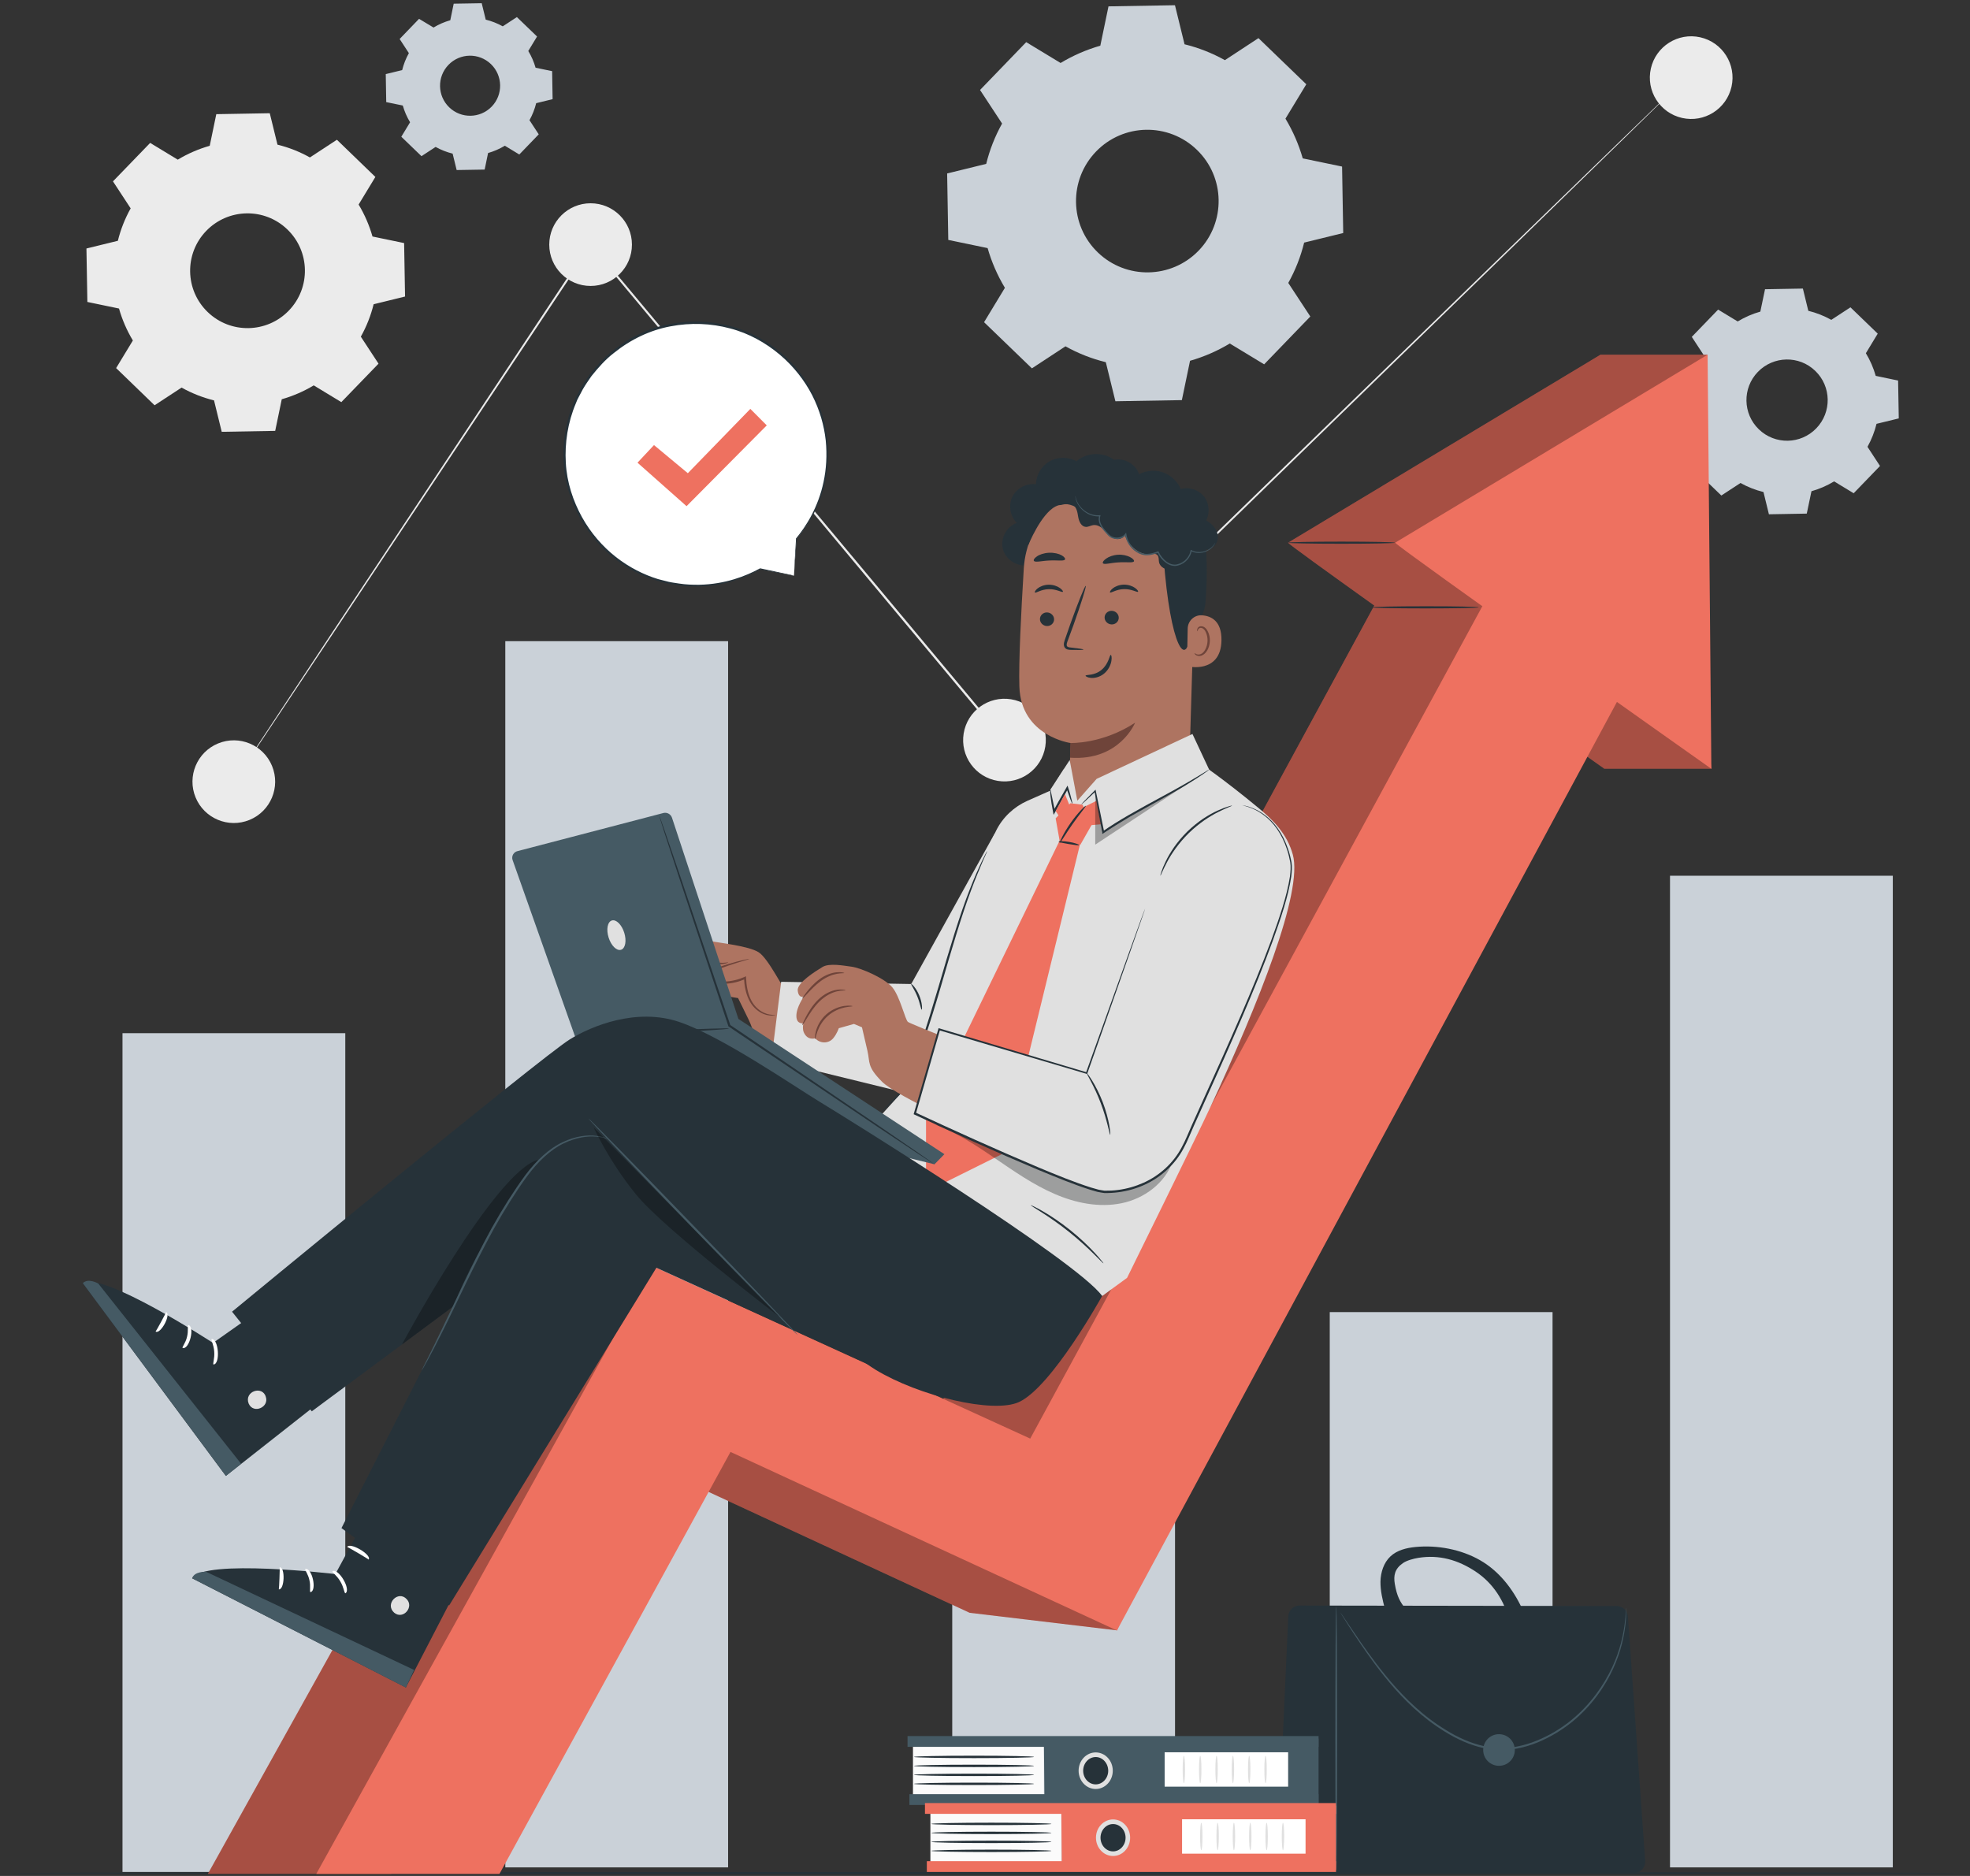 <svg width="294" height="280" viewBox="0 0 294 280" fill="none" xmlns="http://www.w3.org/2000/svg">
<rect x="0" y="0" width="294" height="280" fill="#333333" stroke="none"/>
<path d="M51.53 154.21H18.28V279.4H51.53V154.21Z" fill="#CAD1D8"/>
<path d="M231.7 195.84H198.45V278.71H231.7V195.84Z" fill="#CAD1D8"/>
<path d="M282.48 130.71H249.23V278.72H282.48V130.71Z" fill="#CAD1D8"/>
<path d="M175.36 136.08H142.11V278.71H175.36V136.08Z" fill="#CAD1D8"/>
<path d="M108.66 95.7H75.41V278.72H108.66V95.7Z" fill="#CAD1D8"/>
<path d="M249.23 13.92C249.23 13.92 249.07 14.09 248.74 14.41C248.41 14.74 247.93 15.21 247.29 15.84C246.01 17.1 244.12 18.95 241.67 21.34C236.77 26.12 229.65 33.06 220.77 41.72C202.99 59.02 178.17 83.18 149.99 110.61L149.87 110.73L149.76 110.6C144.2 103.93 138.38 96.97 132.45 89.86C116.53 70.77 101.43 52.67 88.02 36.6L88.26 36.59C72.5 60.28 59.18 80.31 49.79 94.42C45.09 101.46 41.38 107.03 38.84 110.84C37.57 112.74 36.59 114.19 35.93 115.18C35.6 115.67 35.35 116.04 35.18 116.29C35.01 116.54 34.92 116.66 34.92 116.66C34.92 116.66 35 116.53 35.16 116.27C35.33 116.01 35.57 115.64 35.89 115.14C36.54 114.14 37.51 112.68 38.76 110.77C41.29 106.95 44.97 101.37 49.64 94.31C59 80.18 72.29 60.14 88.01 36.42L88.12 36.25L88.25 36.4C101.66 52.46 116.77 70.56 132.7 89.64C138.63 96.74 144.44 103.71 150.01 110.38L149.77 110.37C177.98 82.97 202.83 58.84 220.63 41.56C229.53 32.93 236.67 26.01 241.59 21.25C244.05 18.88 245.95 17.04 247.24 15.79C247.88 15.17 248.37 14.7 248.71 14.38C249.05 14.08 249.23 13.92 249.23 13.92Z" fill="#EBEBEB"/>
<path d="M88.14 42.68C91.548 42.68 94.31 39.918 94.31 36.51C94.31 33.102 91.548 30.34 88.14 30.34C84.732 30.34 81.97 33.102 81.97 36.51C81.97 39.918 84.732 42.68 88.14 42.68Z" fill="#EBEBEB"/>
<path d="M37.241 122.376C40.393 121.08 41.897 117.474 40.6 114.323C39.304 111.171 35.699 109.667 32.547 110.964C29.396 112.26 27.892 115.865 29.188 119.017C30.485 122.168 34.09 123.672 37.241 122.376Z" fill="#EBEBEB"/>
<path d="M155.997 111.449C156.541 108.085 154.255 104.916 150.891 104.372C147.527 103.828 144.359 106.114 143.815 109.478C143.271 112.842 145.557 116.01 148.921 116.554C152.285 117.099 155.453 114.813 155.997 111.449Z" fill="#EBEBEB"/>
<path d="M258.41 12.941C259.158 9.617 257.07 6.315 253.745 5.567C250.421 4.819 247.119 6.908 246.371 10.232C245.623 13.557 247.712 16.858 251.037 17.606C254.361 18.354 257.662 16.265 258.41 12.941Z" fill="#EBEBEB"/>
<path d="M26.53 23.83C28.04 22.92 29.65 22.23 31.3 21.76L32.28 17.04L40.26 16.9L41.41 21.59C43.08 22 44.71 22.64 46.25 23.5L50.28 20.86L56.02 26.41L53.52 30.53C54.43 32.04 55.12 33.65 55.59 35.3L60.31 36.28L60.45 44.26L55.76 45.41C55.35 47.08 54.71 48.71 53.85 50.25L56.49 54.28L50.94 60.02L46.82 57.52C45.31 58.43 43.7 59.12 42.05 59.59L41.07 64.31L33.09 64.45L31.94 59.76C30.27 59.35 28.64 58.71 27.1 57.85L23.07 60.49L17.33 54.94L19.83 50.82C18.92 49.31 18.23 47.7 17.76 46.05L13.04 45.07L12.9 37.09L17.59 35.94C18 34.27 18.64 32.64 19.5 31.1L16.86 27.07L22.41 21.33L26.53 23.83ZM30.78 34.46C27.49 37.86 27.59 43.29 30.99 46.57C34.39 49.86 39.82 49.76 43.1 46.36C46.39 42.96 46.29 37.53 42.89 34.25C39.49 30.96 34.07 31.06 30.78 34.46Z" fill="#EBEBEB"/>
<path d="M158.28 9.4C160.16 8.27 162.15 7.41 164.21 6.82L165.43 0.95L175.35 0.78L176.78 6.61C178.86 7.12 180.89 7.91 182.8 8.98L187.81 5.69L194.95 12.58L191.84 17.71C192.97 19.59 193.83 21.58 194.42 23.64L200.29 24.86L200.46 34.78L194.63 36.21C194.12 38.29 193.33 40.31 192.26 42.23L195.55 47.24L188.66 54.38L183.53 51.27C181.65 52.4 179.66 53.26 177.6 53.85L176.38 59.72L166.46 59.89L165.03 54.06C162.95 53.55 160.92 52.76 159.01 51.69L154 54.98L146.86 48.09L149.97 42.96C148.84 41.08 147.98 39.09 147.39 37.03L141.52 35.81L141.35 25.89L147.18 24.46C147.69 22.38 148.48 20.36 149.55 18.44L146.26 13.43L153.15 6.29L158.28 9.4ZM163.57 22.62C159.49 26.85 159.6 33.59 163.83 37.67C168.06 41.75 174.8 41.63 178.88 37.41C182.96 33.18 182.85 26.44 178.62 22.36C174.39 18.27 167.65 18.39 163.57 22.62Z" fill="#CAD1D8"/>
<path d="M64.7 4.11C65.49 3.63 66.33 3.27 67.2 3.02L67.71 0.55L71.89 0.48L72.49 2.93C73.37 3.15 74.22 3.48 75.03 3.93L77.14 2.55L80.15 5.45L78.84 7.61C79.32 8.4 79.68 9.24 79.93 10.11L82.4 10.62L82.47 14.8L80.02 15.4C79.8 16.28 79.47 17.13 79.02 17.94L80.4 20.05L77.5 23.06L75.34 21.75C74.55 22.23 73.71 22.59 72.84 22.84L72.33 25.31L68.15 25.38L67.55 22.93C66.67 22.71 65.82 22.38 65.01 21.93L62.9 23.31L59.89 20.41L61.2 18.25C60.72 17.46 60.36 16.62 60.11 15.75L57.64 15.24L57.57 11.06L60.02 10.46C60.24 9.58 60.57 8.73 61.02 7.93L59.64 5.82L62.54 2.81L64.7 4.11ZM66.93 9.68C65.21 11.46 65.26 14.3 67.04 16.02C68.82 17.74 71.66 17.69 73.38 15.91C75.1 14.13 75.05 11.29 73.27 9.57C71.48 7.85 68.65 7.9 66.93 9.68Z" fill="#CAD1D8"/>
<path d="M259.33 47.98C260.4 47.33 261.54 46.84 262.71 46.51L263.41 43.17L269.06 43.07L269.87 46.39C271.05 46.68 272.21 47.13 273.3 47.74L276.16 45.87L280.23 49.8L278.46 52.72C279.11 53.79 279.6 54.93 279.93 56.1L283.27 56.8L283.37 62.45L280.05 63.26C279.76 64.44 279.31 65.6 278.7 66.69L280.57 69.55L276.64 73.62L273.72 71.85C272.65 72.5 271.51 72.99 270.34 73.32L269.64 76.66L263.99 76.76L263.18 73.44C262 73.15 260.84 72.7 259.75 72.09L256.89 73.96L252.82 70.03L254.59 67.11C253.94 66.04 253.45 64.9 253.12 63.73L249.78 63.03L249.68 57.38L253 56.57C253.29 55.39 253.74 54.23 254.35 53.14L252.48 50.28L256.41 46.21L259.33 47.98ZM262.34 55.51C260.01 57.92 260.08 61.76 262.49 64.08C264.9 66.41 268.74 66.34 271.06 63.93C273.39 61.52 273.32 57.68 270.91 55.36C268.51 53.03 264.67 53.1 262.34 55.51Z" fill="#CAD1D8"/>
<path d="M293.43 279.57C293.43 279.66 227.89 279.73 147.06 279.73C66.2 279.73 0.68 279.66 0.68 279.57C0.68 279.48 66.21 279.41 147.06 279.41C227.89 279.41 293.43 279.48 293.43 279.57Z" fill="#263239"/>
<path d="M192.31 279.57H243.83C244.81 279.57 245.59 278.74 245.52 277.75L242.95 241.29C242.89 240.4 242.15 239.71 241.26 239.71L193.96 239.64C193.05 239.64 192.3 240.35 192.26 241.26L190.61 277.79C190.57 278.76 191.35 279.57 192.31 279.57Z" fill="#263239"/>
<path d="M199.42 279.57C199.5 279.57 199.56 270.65 199.56 259.64C199.56 248.63 199.5 239.71 199.42 239.71C199.34 239.71 199.28 248.63 199.28 259.64C199.28 270.65 199.34 279.57 199.42 279.57Z" fill="#455A64"/>
<path d="M200.03 240.66C200.03 240.66 200.05 240.71 200.11 240.81C200.18 240.92 200.26 241.05 200.36 241.22C200.6 241.6 200.93 242.12 201.35 242.79C202.23 244.14 203.5 246.1 205.21 248.41C206.94 250.71 209.12 253.4 212.05 255.87C213.51 257.1 215.16 258.26 217 259.25C218.84 260.22 220.91 260.99 223.13 261.17C225.36 261.36 227.53 260.85 229.46 260.07C231.39 259.28 233.12 258.21 234.61 257.01C237.59 254.58 239.56 251.64 240.76 249.02C241.97 246.39 242.4 244.05 242.58 242.45C242.62 242.05 242.66 241.69 242.67 241.38C242.67 241.07 242.68 240.81 242.68 240.59C242.68 240.39 242.68 240.23 242.68 240.11C242.68 240 242.68 239.95 242.67 239.95C242.67 239.95 242.66 240.01 242.65 240.11C242.64 240.23 242.63 240.39 242.62 240.59C242.61 240.81 242.6 241.07 242.58 241.37C242.55 241.68 242.5 242.03 242.46 242.43C242.25 244.01 241.79 246.32 240.57 248.92C239.35 251.5 237.39 254.4 234.44 256.79C232.97 257.98 231.26 259.02 229.35 259.8C227.45 260.57 225.32 261.05 223.15 260.87C220.98 260.7 218.94 259.94 217.13 258.99C215.32 258.01 213.68 256.88 212.22 255.66C209.31 253.23 207.12 250.56 205.37 248.28C203.64 245.99 202.34 244.05 201.44 242.72C201 242.07 200.65 241.55 200.4 241.18C200.29 241.02 200.2 240.89 200.12 240.78C200.07 240.7 200.04 240.66 200.03 240.66Z" fill="#455A64"/>
<path d="M221.35 261.2C221.35 262.51 222.41 263.56 223.71 263.56C225.02 263.56 226.07 262.5 226.07 261.2C226.07 259.89 225.01 258.84 223.71 258.84C222.41 258.83 221.35 259.89 221.35 261.2Z" fill="#455A64"/>
<path d="M207.52 232.29C208.51 231.37 209.9 231.03 211.24 230.9C214.48 230.58 218.04 231.25 220.86 232.86C223.69 234.47 225.77 237.14 227.15 240.08L225.29 242.02C224.53 238.96 222.84 236.3 220.21 234.56C217.58 232.82 214.78 232.02 211.67 232.52C210.95 232.64 209.94 232.9 209.35 233.32C208.14 234.17 207.95 235.16 208.16 236.42C208.48 238.28 208.95 239.1 209.74 240.1C208.37 240.13 208.05 240.14 206.69 240.17C206.34 238.82 206 237.46 206.02 236.06C206.05 234.68 206.5 233.24 207.52 232.29Z" fill="#263239"/>
<path d="M155.78 260.44H136.25V268.14H155.78V260.44Z" fill="#FBFBFB"/>
<path d="M196.78 259.12H135.44V260.73H196.78V259.12Z" fill="#455A64"/>
<path d="M196.78 267.79H135.72V269.4H196.78V267.79Z" fill="#455A64"/>
<path d="M155.79 259.5L155.88 269.1H196.78V259.5H155.79Z" fill="#455A64"/>
<path d="M165.73 264.29C165.73 265.61 164.74 266.68 163.52 266.68C162.3 266.68 161.31 265.61 161.31 264.29C161.31 262.97 162.3 261.9 163.52 261.9C164.74 261.9 165.73 262.97 165.73 264.29Z" fill="#263239"/>
<path d="M163.52 267.02C162.11 267.02 160.97 265.79 160.97 264.29C160.97 262.78 162.12 261.56 163.52 261.56C164.93 261.56 166.07 262.78 166.07 264.29C166.07 265.8 164.92 267.02 163.52 267.02ZM163.52 262.25C162.49 262.25 161.65 263.17 161.65 264.29C161.65 265.42 162.49 266.33 163.52 266.33C164.55 266.33 165.39 265.41 165.39 264.29C165.38 263.16 164.55 262.25 163.52 262.25Z" fill="#E0E0E0"/>
<path d="M154.32 266.25C154.32 266.35 150.31 266.43 145.36 266.43C140.41 266.43 136.4 266.35 136.4 266.25C136.4 266.15 140.41 266.07 145.36 266.07C150.3 266.07 154.32 266.15 154.32 266.25Z" fill="#263239"/>
<path d="M154.32 264.91C154.32 265.01 150.31 265.09 145.36 265.09C140.41 265.09 136.4 265.01 136.4 264.91C136.4 264.81 140.41 264.73 145.36 264.73C150.3 264.73 154.32 264.81 154.32 264.91Z" fill="#263239"/>
<path d="M154.32 263.57C154.32 263.67 150.31 263.75 145.36 263.75C140.41 263.75 136.4 263.67 136.4 263.57C136.4 263.47 140.41 263.39 145.36 263.39C150.3 263.39 154.32 263.47 154.32 263.57Z" fill="#263239"/>
<path d="M154.32 262.23C154.32 262.33 150.31 262.41 145.36 262.41C140.41 262.41 136.4 262.33 136.4 262.23C136.4 262.13 140.41 262.05 145.36 262.05C150.3 262.05 154.32 262.13 154.32 262.23Z" fill="#263239"/>
<path d="M192.24 261.54H173.81V266.67H192.24V261.54Z" fill="white"/>
<path d="M176.68 266.16C176.58 266.16 176.5 265.24 176.5 264.11C176.5 262.98 176.58 262.06 176.68 262.06C176.78 262.06 176.86 262.98 176.86 264.11C176.86 265.24 176.78 266.16 176.68 266.16Z" fill="#E0E0E0"/>
<path d="M179.12 266.16C179.02 266.16 178.94 265.24 178.94 264.11C178.94 262.98 179.02 262.06 179.12 262.06C179.22 262.06 179.3 262.98 179.3 264.11C179.3 265.24 179.22 266.16 179.12 266.16Z" fill="#E0E0E0"/>
<path d="M181.56 266.16C181.46 266.16 181.38 265.24 181.38 264.11C181.38 262.98 181.46 262.06 181.56 262.06C181.66 262.06 181.74 262.98 181.74 264.11C181.74 265.24 181.66 266.16 181.56 266.16Z" fill="#E0E0E0"/>
<path d="M184 266.16C183.9 266.16 183.82 265.24 183.82 264.11C183.82 262.98 183.9 262.06 184 262.06C184.1 262.06 184.18 262.98 184.18 264.11C184.17 265.24 184.09 266.16 184 266.16Z" fill="#E0E0E0"/>
<path d="M186.43 266.16C186.33 266.16 186.25 265.24 186.25 264.11C186.25 262.98 186.33 262.06 186.43 262.06C186.53 262.06 186.61 262.98 186.61 264.11C186.61 265.24 186.53 266.16 186.43 266.16Z" fill="#E0E0E0"/>
<path d="M188.87 266.16C188.77 266.16 188.69 265.24 188.69 264.11C188.69 262.98 188.77 262.06 188.87 262.06C188.97 262.06 189.05 262.98 189.05 264.11C189.05 265.24 188.97 266.16 188.87 266.16Z" fill="#E0E0E0"/>
<path d="M158.38 270.44H138.85V278.14H158.38V270.44Z" fill="#FBFBFB"/>
<path d="M199.38 269.12H138.04V270.73H199.38V269.12Z" fill="#EE7160"/>
<path d="M199.38 277.79H138.32V279.4H199.38V277.79Z" fill="#EE7160"/>
<path d="M158.38 269.5L158.47 279.1H199.38V269.5H158.38Z" fill="#EE7160"/>
<path d="M168.32 274.29C168.32 275.61 167.33 276.68 166.11 276.68C164.89 276.68 163.9 275.61 163.9 274.29C163.9 272.97 164.89 271.9 166.11 271.9C167.33 271.9 168.32 272.97 168.32 274.29Z" fill="#263239"/>
<path d="M166.11 277.02C164.7 277.02 163.56 275.79 163.56 274.29C163.56 272.78 164.71 271.56 166.11 271.56C167.52 271.56 168.66 272.78 168.66 274.29C168.66 275.8 167.52 277.02 166.11 277.02ZM166.11 272.25C165.08 272.25 164.24 273.17 164.24 274.29C164.24 275.42 165.08 276.33 166.11 276.33C167.14 276.33 167.98 275.41 167.98 274.29C167.98 273.16 167.14 272.25 166.11 272.25Z" fill="#E0E0E0"/>
<path d="M156.91 276.25C156.91 276.35 152.9 276.43 147.95 276.43C143 276.43 138.99 276.35 138.99 276.25C138.99 276.15 143 276.07 147.95 276.07C152.9 276.07 156.91 276.15 156.91 276.25Z" fill="#263239"/>
<path d="M156.91 274.91C156.91 275.01 152.9 275.09 147.95 275.09C143 275.09 138.99 275.01 138.99 274.91C138.99 274.81 143 274.73 147.95 274.73C152.9 274.73 156.91 274.81 156.91 274.91Z" fill="#263239"/>
<path d="M156.91 273.57C156.91 273.67 152.9 273.75 147.95 273.75C143 273.75 138.99 273.67 138.99 273.57C138.99 273.47 143 273.39 147.95 273.39C152.9 273.39 156.91 273.47 156.91 273.57Z" fill="#263239"/>
<path d="M156.91 272.23C156.91 272.33 152.9 272.41 147.95 272.41C143 272.41 138.99 272.33 138.99 272.23C138.99 272.13 143 272.05 147.95 272.05C152.9 272.05 156.91 272.13 156.91 272.23Z" fill="#263239"/>
<path d="M194.84 271.54H176.41V276.67H194.84V271.54Z" fill="white"/>
<path d="M179.28 276.16C179.18 276.16 179.1 275.24 179.1 274.11C179.1 272.98 179.18 272.06 179.28 272.06C179.38 272.06 179.46 272.98 179.46 274.11C179.46 275.24 179.38 276.16 179.28 276.16Z" fill="#E0E0E0"/>
<path d="M181.72 276.16C181.62 276.16 181.54 275.24 181.54 274.11C181.54 272.98 181.62 272.06 181.72 272.06C181.82 272.06 181.9 272.98 181.9 274.11C181.89 275.24 181.81 276.16 181.72 276.16Z" fill="#E0E0E0"/>
<path d="M184.15 276.16C184.05 276.16 183.97 275.24 183.97 274.11C183.97 272.98 184.05 272.06 184.15 272.06C184.25 272.06 184.33 272.98 184.33 274.11C184.33 275.24 184.25 276.16 184.15 276.16Z" fill="#E0E0E0"/>
<path d="M186.59 276.16C186.49 276.16 186.41 275.24 186.41 274.11C186.41 272.98 186.49 272.06 186.59 272.06C186.69 272.06 186.77 272.98 186.77 274.11C186.77 275.24 186.69 276.16 186.59 276.16Z" fill="#E0E0E0"/>
<path d="M189.03 276.16C188.93 276.16 188.85 275.24 188.85 274.11C188.85 272.98 188.93 272.06 189.03 272.06C189.13 272.06 189.21 272.98 189.21 274.11C189.21 275.24 189.13 276.16 189.03 276.16Z" fill="#E0E0E0"/>
<path d="M191.47 276.16C191.37 276.16 191.29 275.24 191.29 274.11C191.29 272.98 191.37 272.06 191.47 272.06C191.57 272.06 191.65 272.98 191.65 274.11C191.64 275.24 191.56 276.16 191.47 276.16Z" fill="#E0E0E0"/>
<path d="M118.49 85.93L113.43 84.92C110.03 86.83 106.02 87.75 101.79 87.32C91.82 86.29 84.13 77.69 84.21 67.67C84.29 56.09 94.3 47.07 105.9 48.27C115.75 49.29 123.39 57.7 123.47 67.61C123.51 72.52 121.76 76.99 118.86 80.43L118.87 80.42L118.49 85.93Z" fill="white"/>
<path d="M118.49 85.93C118.49 85.93 118.49 85.8 118.5 85.56C118.51 85.3 118.53 84.95 118.56 84.49C118.62 83.55 118.7 82.18 118.8 80.41L118.91 80.47C118.91 80.47 118.9 80.47 118.9 80.48C118.87 80.5 118.82 80.49 118.8 80.46C118.78 80.43 118.78 80.4 118.8 80.37C120.34 78.51 122.11 75.7 122.91 71.92C123.31 70.04 123.45 67.94 123.23 65.73C122.99 63.52 122.34 61.21 121.21 58.99C120.07 56.78 118.44 54.68 116.37 52.93C114.3 51.19 111.78 49.75 108.96 49.02C106.15 48.26 103.08 48.13 100.06 48.71C97.03 49.27 94.11 50.67 91.62 52.68C90.33 53.67 89.27 54.89 88.28 56.12C87.83 56.77 87.37 57.42 86.98 58.1L86.43 59.14L86.16 59.66L85.94 60.2C84.73 63.06 84.27 66.14 84.44 69.07C84.6 72.01 85.53 74.79 86.85 77.18C88.18 79.58 89.95 81.59 91.92 83.14C93.89 84.68 96.05 85.77 98.19 86.43C98.73 86.57 99.26 86.71 99.79 86.84C100.32 86.96 100.85 87.01 101.36 87.1C102.39 87.26 103.4 87.29 104.36 87.28C108.23 87.2 111.31 85.99 113.41 84.84C113.42 84.83 113.44 84.83 113.46 84.83C115.07 85.17 116.32 85.43 117.18 85.62C117.6 85.71 117.92 85.78 118.16 85.83C118.37 85.9 118.49 85.93 118.49 85.93C118.49 85.93 118.39 85.92 118.17 85.88C117.94 85.84 117.62 85.78 117.2 85.7C116.32 85.53 115.05 85.29 113.42 84.98L113.47 84.97C111.37 86.16 108.27 87.41 104.36 87.52C103.39 87.54 102.37 87.52 101.32 87.36C100.8 87.27 100.26 87.22 99.73 87.1C99.2 86.97 98.66 86.83 98.11 86.69C95.94 86.03 93.75 84.94 91.74 83.38C89.74 81.81 87.93 79.77 86.58 77.34C85.23 74.91 84.28 72.09 84.11 69.1C83.93 66.12 84.39 62.99 85.62 60.07L85.84 59.52L86.11 58.99C86.29 58.64 86.48 58.28 86.67 57.93C87.07 57.24 87.53 56.58 87.99 55.91C89 54.65 90.09 53.41 91.39 52.4C93.92 50.35 96.9 48.93 99.98 48.36C103.05 47.77 106.18 47.91 109.04 48.68C111.91 49.43 114.47 50.89 116.57 52.67C118.68 54.46 120.32 56.6 121.47 58.84C122.61 61.09 123.26 63.44 123.49 65.68C123.7 67.92 123.56 70.05 123.13 71.95C122.3 75.77 120.48 78.59 118.9 80.45L118.8 80.34L118.81 80.33C118.84 80.31 118.89 80.31 118.91 80.35C118.92 80.36 118.92 80.38 118.92 80.4C118.78 82.18 118.67 83.56 118.59 84.51C118.55 84.96 118.52 85.31 118.5 85.56C118.5 85.82 118.49 85.93 118.49 85.93Z" fill="#263239"/>
<path d="M95.14 69.06L97.6 66.43L102.65 70.63L111.98 61.03L114.43 63.49L102.46 75.55L95.14 69.06Z" fill="#EE7160"/>
<path d="M254.84 52.94H238.86L192.23 81C192.4 81.26 197.91 85.24 205.1 90.38L137.58 214.71L81.07 189.75L31.03 279.68H58.37L92.85 216.7L144.71 240.72L166.69 243.34L226.2 105.37C233.68 110.67 239.42 114.73 239.42 114.73H255.4C255.4 114.73 250.74 75.62 250.74 75.31C250.74 75 254.84 52.94 254.84 52.94Z" fill="#EE7160"/>
<path opacity="0.3" d="M254.84 52.94H238.86L192.23 81C192.4 81.26 197.91 85.24 205.1 90.38L137.58 214.71L81.07 189.75L31.03 279.68H58.37L92.85 216.7L144.71 240.72L166.69 243.34L226.2 105.37C233.68 110.67 239.42 114.73 239.42 114.73H255.4C255.4 114.73 250.74 75.62 250.74 75.31C250.74 75 254.84 52.94 254.84 52.94Z" fill="#010202"/>
<path d="M47.2 279.69L97.44 188.99L153.75 214.72L226.37 81L247.99 92.36L166.69 243.36L109.02 216.71L74.54 279.69H47.2Z" fill="#EE7160"/>
<path d="M208.21 81C208.72 81.77 255.4 114.75 255.4 114.75L254.84 52.94L208.21 81Z" fill="#EE7160"/>
<path d="M208.21 81C208.21 81.09 204.63 81.16 200.22 81.16C195.81 81.16 192.23 81.09 192.23 81C192.23 80.91 195.81 80.84 200.22 80.84C204.63 80.84 208.21 80.91 208.21 81Z" fill="#263239"/>
<path d="M220.69 90.65C220.69 90.74 217.11 90.81 212.7 90.81C208.29 90.81 204.71 90.74 204.71 90.65C204.71 90.56 208.29 90.49 212.7 90.49C217.12 90.48 220.69 90.56 220.69 90.65Z" fill="#263239"/>
<path d="M100.68 146.63C100.68 146.63 99.71 147.05 99.56 145.76C99.41 144.47 102.11 141.77 102.97 140.91C103.83 140.05 105.07 140.24 106.16 140.48C107.25 140.72 111.73 141.18 113.22 142.13C114.71 143.08 116.98 147.87 117.46 148.1C117.93 148.33 131.91 149.06 131.91 149.06L131.31 160.51C131.31 160.51 117.59 157.9 114.88 156.2C112.16 154.5 112.52 153.82 111.75 152.24C110.98 150.65 110.15 148.97 110.15 148.97L108.87 148.76L106.81 149.9C106.81 149.9 106.57 152.81 104.53 152.73L103.53 152.2C103.53 152.2 102.86 152.97 102.1 151.78C101.34 150.59 101.48 150.37 101.48 150.37C101.48 150.37 100.68 151.36 99.82 150.13C98.96 148.9 100.68 146.63 100.68 146.63Z" fill="#AE7461"/>
<path d="M115.74 151.49C115.74 151.5 115.69 151.52 115.59 151.54C115.49 151.56 115.33 151.58 115.13 151.58C114.73 151.58 114.13 151.49 113.49 151.11C112.85 150.75 112.18 150.09 111.75 149.18C111.31 148.27 111.09 147.16 111.03 145.97L111.25 146.1C110.33 146.53 109.25 146.8 108.12 146.84C107.32 146.87 106.54 146.78 105.82 146.6C105.47 146.5 105.07 146.44 104.77 146.11C104.61 145.95 104.57 145.62 104.73 145.44C104.88 145.25 105.07 145.19 105.22 145.12C106.48 144.61 107.63 144.21 108.62 143.91C109.6 143.61 110.41 143.41 110.96 143.28C111.52 143.15 111.83 143.1 111.84 143.12C111.85 143.14 111.54 143.24 110.99 143.4C110.44 143.56 109.65 143.8 108.68 144.13C107.71 144.46 106.57 144.87 105.33 145.39C105.18 145.45 105.03 145.52 104.97 145.61C104.91 145.7 104.91 145.8 105 145.9C105.18 146.11 105.55 146.19 105.89 146.28C106.59 146.45 107.34 146.54 108.1 146.51C109.19 146.47 110.23 146.21 111.12 145.81L111.33 145.71L111.34 145.94C111.39 147.1 111.59 148.18 111.99 149.05C112.38 149.93 112.99 150.56 113.59 150.93C114.19 151.31 114.75 151.43 115.14 151.46C115.52 151.51 115.74 151.47 115.74 151.49Z" fill="#6F443A"/>
<path d="M108.67 143.64C108.7 143.67 108.2 143.94 107.35 143.9C106.93 143.9 106.44 143.82 105.93 143.86C105.4 143.88 104.91 144.11 104.5 144.58C103.65 145.53 102.63 146.16 101.87 146.47C101.1 146.8 100.58 146.86 100.57 146.83C100.56 146.78 101.04 146.63 101.77 146.27C102.49 145.9 103.43 145.29 104.26 144.36C104.48 144.13 104.72 143.9 105.02 143.77C105.31 143.63 105.62 143.58 105.9 143.57C106.47 143.55 106.95 143.65 107.36 143.68C108.17 143.77 108.65 143.59 108.67 143.64Z" fill="#6F443A"/>
<path d="M105.79 146.69C105.87 146.72 105.3 148 104.01 149.1C102.73 150.21 101.37 150.57 101.35 150.49C101.31 150.4 102.57 149.91 103.79 148.85C105.03 147.8 105.7 146.64 105.79 146.69Z" fill="#6F443A"/>
<path d="M106.29 148.45C106.37 148.46 106.19 149.59 105.37 150.69C104.56 151.8 103.54 152.32 103.51 152.25C103.45 152.17 104.34 151.56 105.11 150.5C105.88 149.45 106.19 148.42 106.29 148.45Z" fill="#6F443A"/>
<path d="M148.5 124.31L135.99 146.87L116.58 146.54L115.12 158.2L135.15 163.11L143.4 154.05L148.5 124.31Z" fill="#E0E0E0"/>
<path d="M137.55 150.7C137.45 150.71 137.33 149.78 136.9 148.73C136.48 147.68 135.91 146.93 135.99 146.87C136.05 146.81 136.76 147.5 137.2 148.61C137.66 149.72 137.64 150.7 137.55 150.7Z" fill="#263239"/>
<path d="M153.25 84.36C151.67 84.57 150.02 83.44 149.65 81.88C149.28 80.33 150.25 78.57 151.75 78.05C150.75 77.06 150.47 75.4 151.09 74.14C151.72 72.87 153.2 72.09 154.6 72.28C154.63 70.89 155.44 69.53 156.65 68.85C157.86 68.16 159.44 68.16 160.65 68.85C162.17 67.5 164.65 67.41 166.26 68.63C167.61 68.36 169.1 69.05 169.76 70.26C170.42 71.47 170.19 73.1 169.23 74.08" fill="#263239"/>
<path d="M167.04 71.84L166.32 71.85C159.12 71.99 153.23 77.64 152.79 84.83C152.38 91.52 152.01 98.91 152.13 102.49C152.37 109.91 159.81 110.91 159.81 110.91L159.36 119.83L160.24 126.63L177.35 118.92L178.32 86.57C178.82 78.87 174.76 72.14 167.04 71.84Z" fill="#AE7461"/>
<path d="M159.74 110.9C159.74 110.9 164.48 111.09 169.4 107.87C169.4 107.87 167.1 113.61 159.69 113.09L159.74 110.9Z" fill="#6F443A"/>
<path d="M155.2 92.39C155.19 92.95 155.66 93.42 156.24 93.44C156.82 93.46 157.3 93.02 157.31 92.46C157.32 91.9 156.85 91.43 156.27 91.41C155.69 91.39 155.21 91.83 155.2 92.39Z" fill="#263239"/>
<path d="M154.45 88.43C154.58 88.57 155.37 87.96 156.51 87.94C157.65 87.9 158.5 88.47 158.62 88.33C158.68 88.27 158.54 88.02 158.17 87.76C157.81 87.5 157.19 87.26 156.48 87.27C155.77 87.29 155.18 87.56 154.84 87.83C154.5 88.11 154.39 88.36 154.45 88.43Z" fill="#263239"/>
<path d="M164.85 92.15C164.84 92.71 165.31 93.18 165.89 93.2C166.47 93.22 166.95 92.78 166.96 92.22C166.97 91.66 166.5 91.19 165.92 91.17C165.34 91.15 164.86 91.59 164.85 92.15Z" fill="#263239"/>
<path d="M165.66 88.42C165.79 88.56 166.59 87.95 167.73 87.93C168.87 87.89 169.72 88.46 169.84 88.32C169.9 88.26 169.76 88.01 169.39 87.75C169.03 87.49 168.41 87.25 167.7 87.26C166.99 87.28 166.4 87.55 166.06 87.82C165.71 88.11 165.6 88.36 165.66 88.42Z" fill="#263239"/>
<path d="M161.69 96.95C161.69 96.88 160.98 96.78 159.83 96.65C159.54 96.63 159.26 96.57 159.21 96.38C159.14 96.17 159.25 95.86 159.39 95.51C159.65 94.8 159.92 94.06 160.21 93.28C161.34 90.1 162.16 87.49 162.03 87.45C161.9 87.41 160.88 89.95 159.74 93.12C159.47 93.9 159.21 94.65 158.96 95.37C158.86 95.7 158.67 96.08 158.83 96.52C158.91 96.74 159.13 96.89 159.32 96.94C159.51 96.99 159.67 96.99 159.82 97C160.97 97.03 161.69 97.02 161.69 96.95Z" fill="#263239"/>
<path d="M164.59 84.05C164.75 84.34 165.72 84 166.92 83.94C168.12 83.85 169.14 84.06 169.24 83.76C169.28 83.62 169.07 83.36 168.63 83.14C168.2 82.92 167.54 82.75 166.82 82.8C166.1 82.85 165.48 83.09 165.09 83.37C164.69 83.64 164.52 83.92 164.59 84.05Z" fill="#263239"/>
<path d="M154.31 83.73C154.56 83.98 155.49 83.7 156.62 83.66C157.75 83.59 158.71 83.79 158.93 83.52C159.02 83.39 158.87 83.13 158.45 82.89C158.03 82.65 157.34 82.47 156.56 82.5C155.78 82.54 155.11 82.78 154.73 83.06C154.33 83.33 154.2 83.6 154.31 83.73Z" fill="#263239"/>
<path d="M153.44 81.41C153.44 81.41 155.31 76.73 157.52 75.6C160.21 74.24 161.43 77.19 164 76.42C166.57 75.65 169.13 74.34 171.81 76.28C174.74 78.41 173.42 79.97 173.66 83.26C174.64 96.59 177.15 100.31 177.72 94.02C177.78 93.33 179.68 92.75 179.91 89.83C180.2 86.05 180.26 81.47 179.37 78.81C178.62 76.57 177.3 75.03 174.96 73.36C171.27 70.72 166.26 70.76 162.87 71.16C159.49 71.57 153.02 75.6 153.44 81.41Z" fill="#263239"/>
<path d="M177.25 93.82C177.27 92.67 178.24 91.75 179.39 91.84C180.78 91.94 182.33 92.7 182.29 95.56C182.23 100.63 177.15 99.52 177.14 99.38C177.14 99.28 177.21 95.95 177.25 93.82Z" fill="#AE7461"/>
<path d="M178.27 97.49C178.29 97.47 178.36 97.55 178.51 97.62C178.65 97.69 178.9 97.74 179.17 97.64C179.71 97.45 180.17 96.6 180.21 95.69C180.23 95.23 180.14 94.79 179.98 94.42C179.83 94.05 179.59 93.78 179.32 93.73C179.05 93.66 178.86 93.82 178.8 93.97C178.73 94.11 178.76 94.21 178.73 94.22C178.72 94.23 178.62 94.13 178.67 93.92C178.69 93.82 178.75 93.7 178.87 93.6C178.99 93.5 179.17 93.45 179.36 93.48C179.75 93.51 180.1 93.88 180.27 94.28C180.47 94.68 180.58 95.18 180.56 95.7C180.51 96.72 179.98 97.67 179.24 97.88C178.88 97.97 178.59 97.86 178.43 97.74C178.28 97.61 178.25 97.49 178.27 97.49Z" fill="#6F443A"/>
<path d="M176.96 84C176.31 84.46 175.62 84.94 174.83 85.03C174.04 85.12 173.12 84.69 172.97 83.9C172.9 83.55 172.98 83.14 172.74 82.87C172.46 82.55 171.95 82.66 171.52 82.72C170.05 82.9 168.29 81.31 167.89 79.88C167.53 80.45 166.7 80.64 166.13 80.28C165.55 79.92 165.34 79.72 164.89 79.22C164.43 78.72 163.8 78.27 163.13 78.38C162.76 78.44 162.41 78.67 162.03 78.64C161.36 78.59 161.02 77.82 160.91 77.16C160.8 76.5 160.7 75.73 160.13 75.38C159.6 75.06 158.93 75.26 158.32 75.37C157.71 75.48 156.91 75.34 156.75 74.75C156.66 74.44 156.79 74.1 156.96 73.83C157.73 72.57 159.44 71.99 160.81 72.51C161.27 70.82 162.82 69.49 164.55 69.27C166.28 69.05 168.11 69.97 168.97 71.49C170.02 70.5 171.57 70.06 172.99 70.35C174.41 70.64 175.65 71.66 176.22 72.99C177.45 72.64 178.86 73.09 179.66 74.08C180.46 75.07 180.6 76.55 180 77.68C180.92 78.18 181.72 79.07 181.76 80.12C181.8 81.17 180.8 82.23 179.78 81.98C180.21 82.79 179.89 83.9 179.11 84.38C178.33 84.85 177.2 84.61 176.68 83.85" fill="#263239"/>
<path d="M160.48 74.01C160.48 74.01 160.48 74.04 160.48 74.1C160.49 74.16 160.49 74.25 160.52 74.37C160.57 74.6 160.67 74.95 160.91 75.34C161.15 75.73 161.51 76.17 162.06 76.52C162.6 76.87 163.33 77.13 164.15 77.07L164.06 76.96C163.91 77.4 163.96 77.92 164.19 78.36C164.4 78.81 164.73 79.21 165.08 79.59C165.26 79.77 165.41 79.99 165.66 80.16C165.9 80.32 166.18 80.41 166.47 80.44C167.04 80.5 167.69 80.31 168.09 79.82L167.9 79.77C168.05 80.78 168.64 81.77 169.56 82.37C170.05 82.71 170.65 82.91 171.24 82.88C171.83 82.86 172.37 82.68 172.87 82.49L172.73 82.43C173.01 83.06 173.44 83.58 173.96 83.97C174.47 84.36 175.14 84.58 175.74 84.42C176.93 84.14 177.71 83.13 177.85 82.19L177.74 82.25C178.34 82.56 178.98 82.58 179.49 82.47C180.01 82.37 180.41 82.13 180.69 81.9C180.98 81.67 181.14 81.43 181.24 81.27C181.33 81.1 181.37 81.01 181.36 81.01C181.33 80.99 181.2 81.4 180.63 81.84C180.35 82.05 179.95 82.26 179.45 82.35C178.96 82.44 178.35 82.41 177.8 82.11L177.7 82.06L177.68 82.17C177.54 83.05 176.79 83.99 175.68 84.23C175.14 84.37 174.55 84.17 174.07 83.81C173.59 83.44 173.18 82.93 172.91 82.35L172.87 82.26L172.78 82.3C172.28 82.49 171.76 82.66 171.22 82.67C170.68 82.69 170.14 82.51 169.67 82.19C168.8 81.62 168.24 80.69 168.1 79.74L168.06 79.5L167.91 79.69C167.57 80.11 166.99 80.29 166.48 80.23C166.22 80.2 165.97 80.12 165.76 79.99C165.56 79.86 165.4 79.64 165.21 79.45C164.86 79.07 164.54 78.69 164.34 78.27C164.13 77.86 164.08 77.4 164.21 77.01L164.25 76.89L164.12 76.9C163.35 76.97 162.64 76.73 162.12 76.4C161.59 76.08 161.22 75.65 160.98 75.29C160.51 74.54 160.51 74 160.48 74.01Z" fill="#455A64"/>
<path d="M162.01 100.85C162.03 100.66 163.29 100.9 164.38 99.99C165.48 99.09 165.59 97.73 165.77 97.75C165.85 97.75 165.96 98.09 165.86 98.66C165.77 99.22 165.44 99.99 164.77 100.54C164.1 101.09 163.32 101.23 162.8 101.18C162.27 101.13 161.99 100.93 162.01 100.85Z" fill="#263239"/>
<path d="M125.87 172.65L135.53 162L143.61 137.59C145.26 133.36 146.67 127.98 148.67 123.96C149.65 121.99 151.31 120.43 153.32 119.53L156.75 118.01L158.8 114.74C157.62 122.14 167.99 123.05 179.02 113.86C179.02 113.86 182.66 116.32 187.8 120.58C190.05 122.44 192.09 124.48 192.94 127.56C194.48 133.15 187.85 149.68 180.64 165.23C178.48 169.88 168.2 190.73 168.2 190.73L164.5 193.43C164.5 193.43 131.78 183.51 128.83 178.08C125.87 172.65 125.87 172.65 125.87 172.65Z" fill="#E0E0E0"/>
<path d="M131.23 166.3C131.22 166.29 131.32 166.18 131.5 165.98C131.71 165.76 131.99 165.47 132.33 165.11C133.09 164.33 134.15 163.25 135.44 161.92L135.41 161.96C136.01 160.1 136.74 157.88 137.54 155.4C138.37 152.92 139.21 150.17 140.07 147.26C141.72 141.56 143.28 136.4 144.72 132.77C145.42 130.95 146.08 129.52 146.54 128.53C146.77 128.07 146.96 127.69 147.1 127.41C147.23 127.16 147.31 127.02 147.32 127.03C147.33 127.04 147.28 127.18 147.16 127.44C147.03 127.73 146.86 128.11 146.65 128.59C146.23 129.59 145.6 131.04 144.93 132.86C143.55 136.49 142.03 141.65 140.38 147.36C139.53 150.27 138.67 153.03 137.82 155.5C136.99 157.97 136.24 160.18 135.62 162.04L135.61 162.07L135.59 162.09C134.26 163.39 133.18 164.44 132.4 165.2C132.04 165.54 131.75 165.82 131.53 166.03C131.34 166.21 131.23 166.31 131.23 166.3Z" fill="#263239"/>
<path d="M161.27 125.65L149.95 172.05L138.2 177.89V166.54L158.54 124.64L161.27 125.65Z" fill="#EE7160"/>
<g opacity="0.3">
<path d="M139.62 167.87C142.83 169.08 145.72 170.99 148.55 172.92C151.38 174.85 154.22 176.83 157.36 178.19C160.5 179.56 164.03 180.28 167.39 179.59C170.75 178.9 173.88 176.6 174.99 173.36L139.62 167.87Z" fill="#010202"/>
</g>
<path d="M156.75 117.87L159.64 113.44L160.78 119.51L163.66 116.25L177.96 109.55L180.45 114.87L164.64 124.22L160.26 123.89L157.06 120.1L156.75 117.87Z" fill="#E0E0E0"/>
<path d="M156.75 117.87C156.79 117.87 156.85 118.21 156.97 118.79C157.11 119.48 157.28 120.26 157.46 121.13L157.17 121.09C157.42 120.64 157.68 120.16 157.95 119.66C158.38 118.9 158.79 118.18 159.16 117.53L159.31 117.26L159.41 117.55C159.66 118.27 159.8 118.88 159.91 119.31C160.02 119.73 160.08 119.98 160.06 119.99C160.03 120 159.91 119.78 159.76 119.36C159.6 118.95 159.42 118.34 159.15 117.66L159.41 117.68C159.05 118.34 158.66 119.06 158.24 119.83C157.96 120.32 157.7 120.8 157.45 121.25L157.24 121.62L157.16 121.21C156.77 119.27 156.67 117.88 156.75 117.87Z" fill="#263239"/>
<path d="M161.56 120.11L159.74 119.89C159.25 120.44 158.04 121.59 157.55 122.14V122.19C157.77 123.4 157.98 124.62 158.2 125.83C159.22 125.78 160.24 125.86 161.24 126.07C161.85 125 162.31 124.2 162.91 123.13L161.56 120.11Z" fill="#EE7160"/>
<path d="M164.67 188.55C164.63 188.58 164.1 188.01 163.2 187.13C162.3 186.24 161.03 185.06 159.53 183.86C158.03 182.66 156.59 181.68 155.53 181C154.47 180.32 153.8 179.92 153.82 179.88C153.83 179.86 154.01 179.94 154.33 180.09C154.65 180.24 155.1 180.49 155.65 180.8C156.75 181.43 158.22 182.4 159.73 183.61C161.24 184.82 162.5 186.05 163.36 186.98C163.79 187.45 164.13 187.83 164.34 188.11C164.57 188.37 164.69 188.53 164.67 188.55Z" fill="#263239"/>
<path d="M161.7 120.48L163.73 119.48L164.41 123.02L162.73 123.17L161.7 120.48Z" fill="#EE7160"/>
<path opacity="0.3" d="M163.45 118.06V126.07L178.35 116.23L164.48 124.31L163.45 118.06Z" fill="#010202"/>
<path d="M180.45 114.87C180.46 114.89 180.15 115.12 179.58 115.52C179 115.92 178.16 116.47 177.09 117.12C174.96 118.43 171.91 120.03 168.61 121.92C167.22 122.73 165.91 123.54 164.72 124.34L164.52 124.47L164.48 124.24C164.03 121.79 163.64 119.67 163.34 118.07L163.51 118.12C162.87 118.72 162.34 119.21 161.94 119.59C161.57 119.93 161.37 120.1 161.35 120.09C161.34 120.08 161.52 119.88 161.86 119.52C162.25 119.13 162.75 118.62 163.37 117.99L163.5 117.86L163.54 118.05C163.86 119.64 164.29 121.76 164.79 124.2L164.55 124.1C165.73 123.28 167.05 122.46 168.45 121.65C171.76 119.75 174.82 118.19 176.97 116.93C178.05 116.31 178.91 115.79 179.51 115.42C180.1 115.05 180.43 114.85 180.45 114.87Z" fill="#263239"/>
<path d="M159.76 120.56L158.93 118.52L157.55 121.05L158.14 121.97L159.76 120.56Z" fill="#EE7160"/>
<path d="M162.05 120.27C162.12 120.34 161.12 121.49 160.05 123.02C158.97 124.55 158.23 125.88 158.14 125.84C158.06 125.8 158.69 124.39 159.78 122.83C160.87 121.27 161.99 120.21 162.05 120.27Z" fill="#263239"/>
<path d="M161.04 126.13C161.02 126.22 160.33 126.12 159.5 125.98C158.66 125.84 157.99 125.71 157.99 125.62C158 125.53 158.7 125.51 159.55 125.66C160.4 125.8 161.06 126.05 161.04 126.13Z" fill="#263239"/>
<path d="M85.92 154.99L76.49 128.34C76.31 127.77 76.66 127.16 77.25 127.03L99.03 121.34C99.57 121.22 100.12 121.53 100.29 122.06L110.2 152.08L140.94 172.27L139.46 173.78L131.6 171.86L85.92 154.99Z" fill="#455A64"/>
<path d="M139.47 173.78C139.47 173.78 139.41 173.76 139.31 173.69C139.19 173.62 139.05 173.52 138.86 173.41C138.45 173.14 137.88 172.77 137.15 172.29C135.66 171.3 133.53 169.88 130.91 168.14C125.64 164.59 118.4 159.72 110.4 154.33C109.84 153.95 109.29 153.58 108.77 153.23L108.72 153.2L108.7 153.15C105.81 144.42 103.21 136.59 101.33 130.92C100.41 128.11 99.67 125.83 99.15 124.24C98.91 123.47 98.71 122.86 98.58 122.42C98.52 122.23 98.48 122.07 98.44 121.95C98.41 121.84 98.4 121.79 98.4 121.79C98.41 121.79 98.43 121.84 98.47 121.94C98.51 122.06 98.57 122.21 98.64 122.4C98.79 122.83 99 123.43 99.27 124.2C99.81 125.79 100.59 128.05 101.54 130.85C103.44 136.51 106.07 144.32 109 153.04L108.94 152.96C109.46 153.31 110.01 153.68 110.57 154.06C118.55 159.48 125.78 164.38 131.03 167.95C133.62 169.73 135.73 171.18 137.21 172.19C137.92 172.69 138.48 173.08 138.88 173.36C139.06 173.49 139.2 173.59 139.31 173.67C139.43 173.74 139.47 173.78 139.47 173.78Z" fill="#263239"/>
<path d="M89.68 154.43C89.68 154.34 93.96 154.06 99.25 153.81C104.54 153.56 108.83 153.43 108.83 153.52C108.83 153.61 104.55 153.89 99.26 154.14C93.98 154.39 89.69 154.52 89.68 154.43Z" fill="#263239"/>
<path d="M93.16 139.21C93.54 140.42 93.33 141.56 92.68 141.76C92.04 141.96 91.21 141.15 90.83 139.94C90.45 138.73 90.66 137.59 91.31 137.39C91.95 137.19 92.78 138 93.16 139.21Z" fill="#E0E0E0"/>
<path d="M119.99 148.72C119.99 148.72 119.18 149.12 119.05 147.83C118.94 146.68 121.7 144.97 122.73 144.34C123.76 143.7 125.94 144.14 127.06 144.28C128.56 144.48 132.06 146.04 133.18 147.38C134.31 148.74 135.09 152.21 135.5 152.53C135.91 152.86 149.83 158.33 149.83 158.33L146.66 169.35C146.66 169.35 133.88 163.71 131.62 161.44C129.36 159.17 129.86 158.59 129.46 156.87C129.06 155.15 128.64 153.33 128.64 153.33L127.44 152.83L125.18 153.47C125.18 153.47 124.9 154.33 124.32 155C123.62 155.8 122.36 155.77 121.66 154.97C121.66 154.97 120.51 155.37 119.95 154.07C119.72 153.54 119.89 152.73 119.89 152.73C119.89 152.73 118.86 152.93 118.85 151.65C118.84 150.29 119.99 148.72 119.99 148.72Z" fill="#AE7461"/>
<path d="M127.24 150.18C127.24 150.23 126.77 150.22 126.06 150.37C125.35 150.52 124.38 150.89 123.55 151.63C122.72 152.36 122.23 153.28 121.99 153.96C121.74 154.65 121.7 155.11 121.65 155.11C121.61 155.11 121.57 154.63 121.77 153.89C121.96 153.16 122.45 152.16 123.34 151.38C124.23 150.6 125.27 150.24 126.03 150.14C126.78 150.04 127.25 150.14 127.24 150.18Z" fill="#6F443A"/>
<path d="M126.2 147.81C126.19 147.87 125.69 147.78 124.93 147.96C124.17 148.13 123.16 148.62 122.31 149.46C121.45 150.3 120.87 151.25 120.45 151.93C120.03 152.61 119.77 153.04 119.73 153.01C119.69 152.99 119.88 152.53 120.25 151.81C120.63 151.1 121.19 150.11 122.09 149.22C122.99 148.33 124.08 147.84 124.9 147.73C125.71 147.61 126.21 147.78 126.2 147.81Z" fill="#6F443A"/>
<path d="M126 145.23C125.99 145.28 125.56 145.23 124.89 145.35C124.22 145.47 123.33 145.81 122.49 146.43C121.65 147.05 121 147.76 120.53 148.26C120.06 148.77 119.76 149.08 119.72 149.05C119.69 149.02 119.92 148.66 120.35 148.11C120.78 147.56 121.41 146.81 122.29 146.16C123.17 145.51 124.14 145.18 124.85 145.12C125.58 145.05 126.01 145.19 126 145.23Z" fill="#6F443A"/>
<path d="M185.39 120.19C189.3 120.95 191.85 124.39 192.65 128.69C193.78 134.79 179.8 163.61 177.2 169.9C174.46 176.53 168.38 177.98 164.85 177.9C161.31 177.82 136.54 166.2 136.54 166.2L140.17 153.63L162.18 160.17L170.9 135.63" fill="#E0E0E0"/>
<path d="M170.9 135.61C170.9 135.61 170.86 135.76 170.76 136.05C170.66 136.35 170.51 136.77 170.32 137.32C169.93 138.45 169.35 140.09 168.61 142.21C167.11 146.46 164.95 152.6 162.28 160.19L162.24 160.3L162.13 160.27C155.8 158.4 148.33 156.19 140.11 153.76L140.3 153.66C139.14 157.68 137.93 161.88 136.68 166.23L136.6 166.04C142.38 168.72 148.57 171.54 155.02 174.26C157.64 175.35 160.24 176.43 162.86 177.26L163.85 177.54C164.18 177.63 164.5 177.65 164.83 177.72C165.51 177.73 166.18 177.7 166.85 177.61C168.19 177.44 169.48 177.06 170.69 176.52C173.1 175.43 175.1 173.58 176.31 171.33C176.93 170.22 177.38 169.02 177.9 167.87C178.42 166.72 178.93 165.58 179.43 164.46C183.5 155.5 187.1 147.4 189.69 140.42C190.96 136.93 192.06 133.73 192.51 130.82C192.6 130.09 192.66 129.38 192.56 128.72C192.43 128.05 192.28 127.41 192.08 126.81C191.69 125.61 191.17 124.58 190.58 123.73C189.39 122.02 187.96 121.14 186.97 120.71C186.47 120.5 186.07 120.37 185.8 120.3C185.53 120.23 185.39 120.18 185.39 120.18C185.39 120.18 185.53 120.2 185.81 120.26C186.09 120.31 186.49 120.43 187 120.64C188 121.05 189.47 121.92 190.69 123.65C191.3 124.5 191.83 125.55 192.24 126.76C192.45 127.36 192.61 128.01 192.74 128.69C192.85 129.39 192.79 130.11 192.7 130.85C192.26 133.8 191.17 137.01 189.91 140.51C187.35 147.51 183.76 155.63 179.71 164.6C179.21 165.72 178.7 166.86 178.18 168.01C177.66 169.15 177.22 170.35 176.58 171.5C175.34 173.8 173.29 175.71 170.82 176.83C169.59 177.39 168.26 177.78 166.89 177.95C166.21 178.04 165.51 178.08 164.82 178.07C164.47 178.01 164.11 177.97 163.77 177.89L162.77 177.6C160.12 176.76 157.53 175.67 154.9 174.59C148.44 171.87 142.25 169.05 136.47 166.36L136.35 166.3L136.39 166.17C137.65 161.82 138.87 157.62 140.03 153.6L140.07 153.46L140.21 153.5C148.42 155.95 155.89 158.18 162.21 160.06L162.06 160.13C164.77 152.56 166.97 146.43 168.49 142.19C169.25 140.08 169.85 138.44 170.25 137.32C170.45 136.77 170.61 136.35 170.72 136.06C170.84 135.75 170.9 135.61 170.9 135.61Z" fill="#263239"/>
<path d="M165.69 169.38C165.59 169.4 165.25 167.19 164.27 164.64C163.31 162.08 162.09 160.21 162.18 160.16C162.21 160.14 162.56 160.58 163.03 161.35C163.5 162.12 164.08 163.23 164.58 164.53C165.07 165.82 165.38 167.04 165.54 167.93C165.7 168.81 165.73 169.37 165.69 169.38Z" fill="#263239"/>
<path d="M183.87 120.24C183.89 120.3 183.06 120.56 181.82 121.19C181.2 121.5 180.48 121.92 179.72 122.44C178.97 122.97 178.18 123.6 177.42 124.34C176.66 125.09 176.01 125.86 175.47 126.6C174.93 127.35 174.49 128.05 174.17 128.67C173.51 129.9 173.23 130.72 173.17 130.7C173.15 130.69 173.21 130.48 173.33 130.11C173.45 129.73 173.66 129.2 173.97 128.57C174.27 127.93 174.7 127.2 175.23 126.43C175.77 125.67 176.43 124.87 177.2 124.11C177.98 123.36 178.79 122.72 179.56 122.19C180.34 121.68 181.08 121.27 181.73 120.98C182.37 120.69 182.91 120.49 183.29 120.38C183.65 120.27 183.86 120.22 183.87 120.24Z" fill="#263239"/>
<path d="M46.53 210.65L34.63 195.78C34.63 195.78 80.65 157.87 85 155.16C88.29 153.11 94.99 150.39 101.33 152.52C107.67 154.65 118.4 162.07 122.36 164.47C126.32 166.88 160.76 188.21 164.48 193.43C164.48 193.43 156.99 206.99 152.08 209.26C148.24 211.04 137.16 208.38 130.68 204.45C124.21 200.51 94.51 175.08 94.51 175.08L46.53 210.65Z" fill="#263239"/>
<path d="M50.96 228.08L67.03 239.62L97.96 189.22L129.19 203.45L108.19 168.37C108.19 168.37 91.25 168.57 88.59 168.27C85.18 167.89 78.94 173.28 75.54 179.86C72.58 185.57 50.96 228.08 50.96 228.08Z" fill="#263239"/>
<path d="M119.08 199.3C119.02 199.36 111.96 192.17 103.33 183.23C94.69 174.29 87.75 167 87.81 166.93C87.87 166.87 94.93 174.06 103.56 183C112.2 191.94 119.14 199.24 119.08 199.3Z" fill="#455A64"/>
<path opacity="0.3" d="M59.99 200.67C59.99 200.67 73.83 174.81 80.35 173.08C80.35 173.08 70.92 185.86 67.76 194.9L59.99 200.67Z" fill="#010202"/>
<path d="M90.76 170C90.75 170.04 90.13 169.75 88.94 169.65C87.76 169.54 85.99 169.74 84.08 170.68C82.16 171.6 80.26 173.38 78.6 175.65C76.94 177.94 75.28 180.58 73.69 183.43C70.55 189.16 68.13 194.58 66.2 198.41C65.25 200.33 64.44 201.87 63.87 202.93C63.59 203.43 63.36 203.83 63.19 204.14C63.03 204.41 62.94 204.55 62.93 204.55C62.92 204.54 62.99 204.39 63.13 204.11C63.29 203.8 63.49 203.39 63.75 202.88C64.28 201.81 65.06 200.26 65.98 198.32C67.86 194.47 70.24 189.04 73.39 183.28C74.99 180.42 76.66 177.78 78.34 175.48C80.03 173.2 81.98 171.4 83.96 170.48C85.92 169.54 87.74 169.37 88.93 169.53C90.16 169.66 90.76 170 90.76 170Z" fill="#455A64"/>
<path d="M58.85 218.72L50.05 234.94C50.05 234.94 30.42 232.62 28.68 235.57L60.57 251.87L73.81 226.3L58.85 218.72Z" fill="#263239"/>
<path d="M60.61 238.6C61.91 239.77 60.18 241.84 58.82 240.7C57.37 239.39 59.44 237.29 60.71 238.7" fill="#E0E0E0"/>
<path d="M60.57 251.88L61.8 249.25L30.76 234.6C30.76 234.6 29.02 234.49 28.67 235.57L60.57 251.88Z" fill="#455A64"/>
<path d="M49.61 234.52C49.54 234.68 50.28 235.15 50.79 236.04C51.32 236.92 51.37 237.8 51.55 237.81C52.44 237.26 50.51 234 49.61 234.52Z" fill="white"/>
<path d="M45.56 234.19C45.45 234.32 45.99 234.93 46.18 235.86C46.4 236.78 46.17 237.56 46.33 237.64C47.35 237.43 46.57 233.94 45.56 234.19Z" fill="white"/>
<path d="M41.61 237.22C42.47 237.33 42.6 233.88 41.73 233.93C41.78 234.03 41.66 237.12 41.61 237.22Z" fill="white"/>
<path d="M51.81 230.9C51.92 230.89 54.97 232.69 55.02 232.78C55.51 232.05 52.21 230.12 51.81 230.9Z" fill="white"/>
<path d="M46.87 189.8L31.79 200.44C31.79 200.44 15.23 189.66 12.36 191.53L33.71 220.29L56.34 202.48L46.87 189.8Z" fill="#263239"/>
<path d="M39.64 208.4C40.28 210.03 37.81 211.11 37.11 209.49C36.39 207.68 39.18 206.71 39.69 208.53" fill="#E0E0E0"/>
<path d="M33.71 220.28L35.98 218.47L14.66 191.57C14.66 191.57 13.15 190.7 12.36 191.52L33.71 220.28Z" fill="#455A64"/>
<path d="M31.59 199.86C31.45 199.97 31.91 200.72 31.97 201.74C32.06 202.76 31.71 203.57 31.87 203.66C32.91 203.58 32.63 199.8 31.59 199.86Z" fill="white"/>
<path d="M28.1 197.77C27.94 197.84 28.15 198.62 27.91 199.54C27.7 200.46 27.14 201.06 27.25 201.2C28.27 201.47 29.12 198 28.1 197.77Z" fill="white"/>
<path d="M23.22 198.74C23.94 199.22 25.59 196.18 24.79 195.84C24.78 195.96 23.31 198.67 23.22 198.74Z" fill="white"/>
<path opacity="0.3" d="M116.72 196.85C116.72 196.85 99.13 183.46 94.94 178.3C90.8 173.21 88.6 168.27 88.6 168.27L116.72 196.85Z" fill="#010202"/>
</svg>
